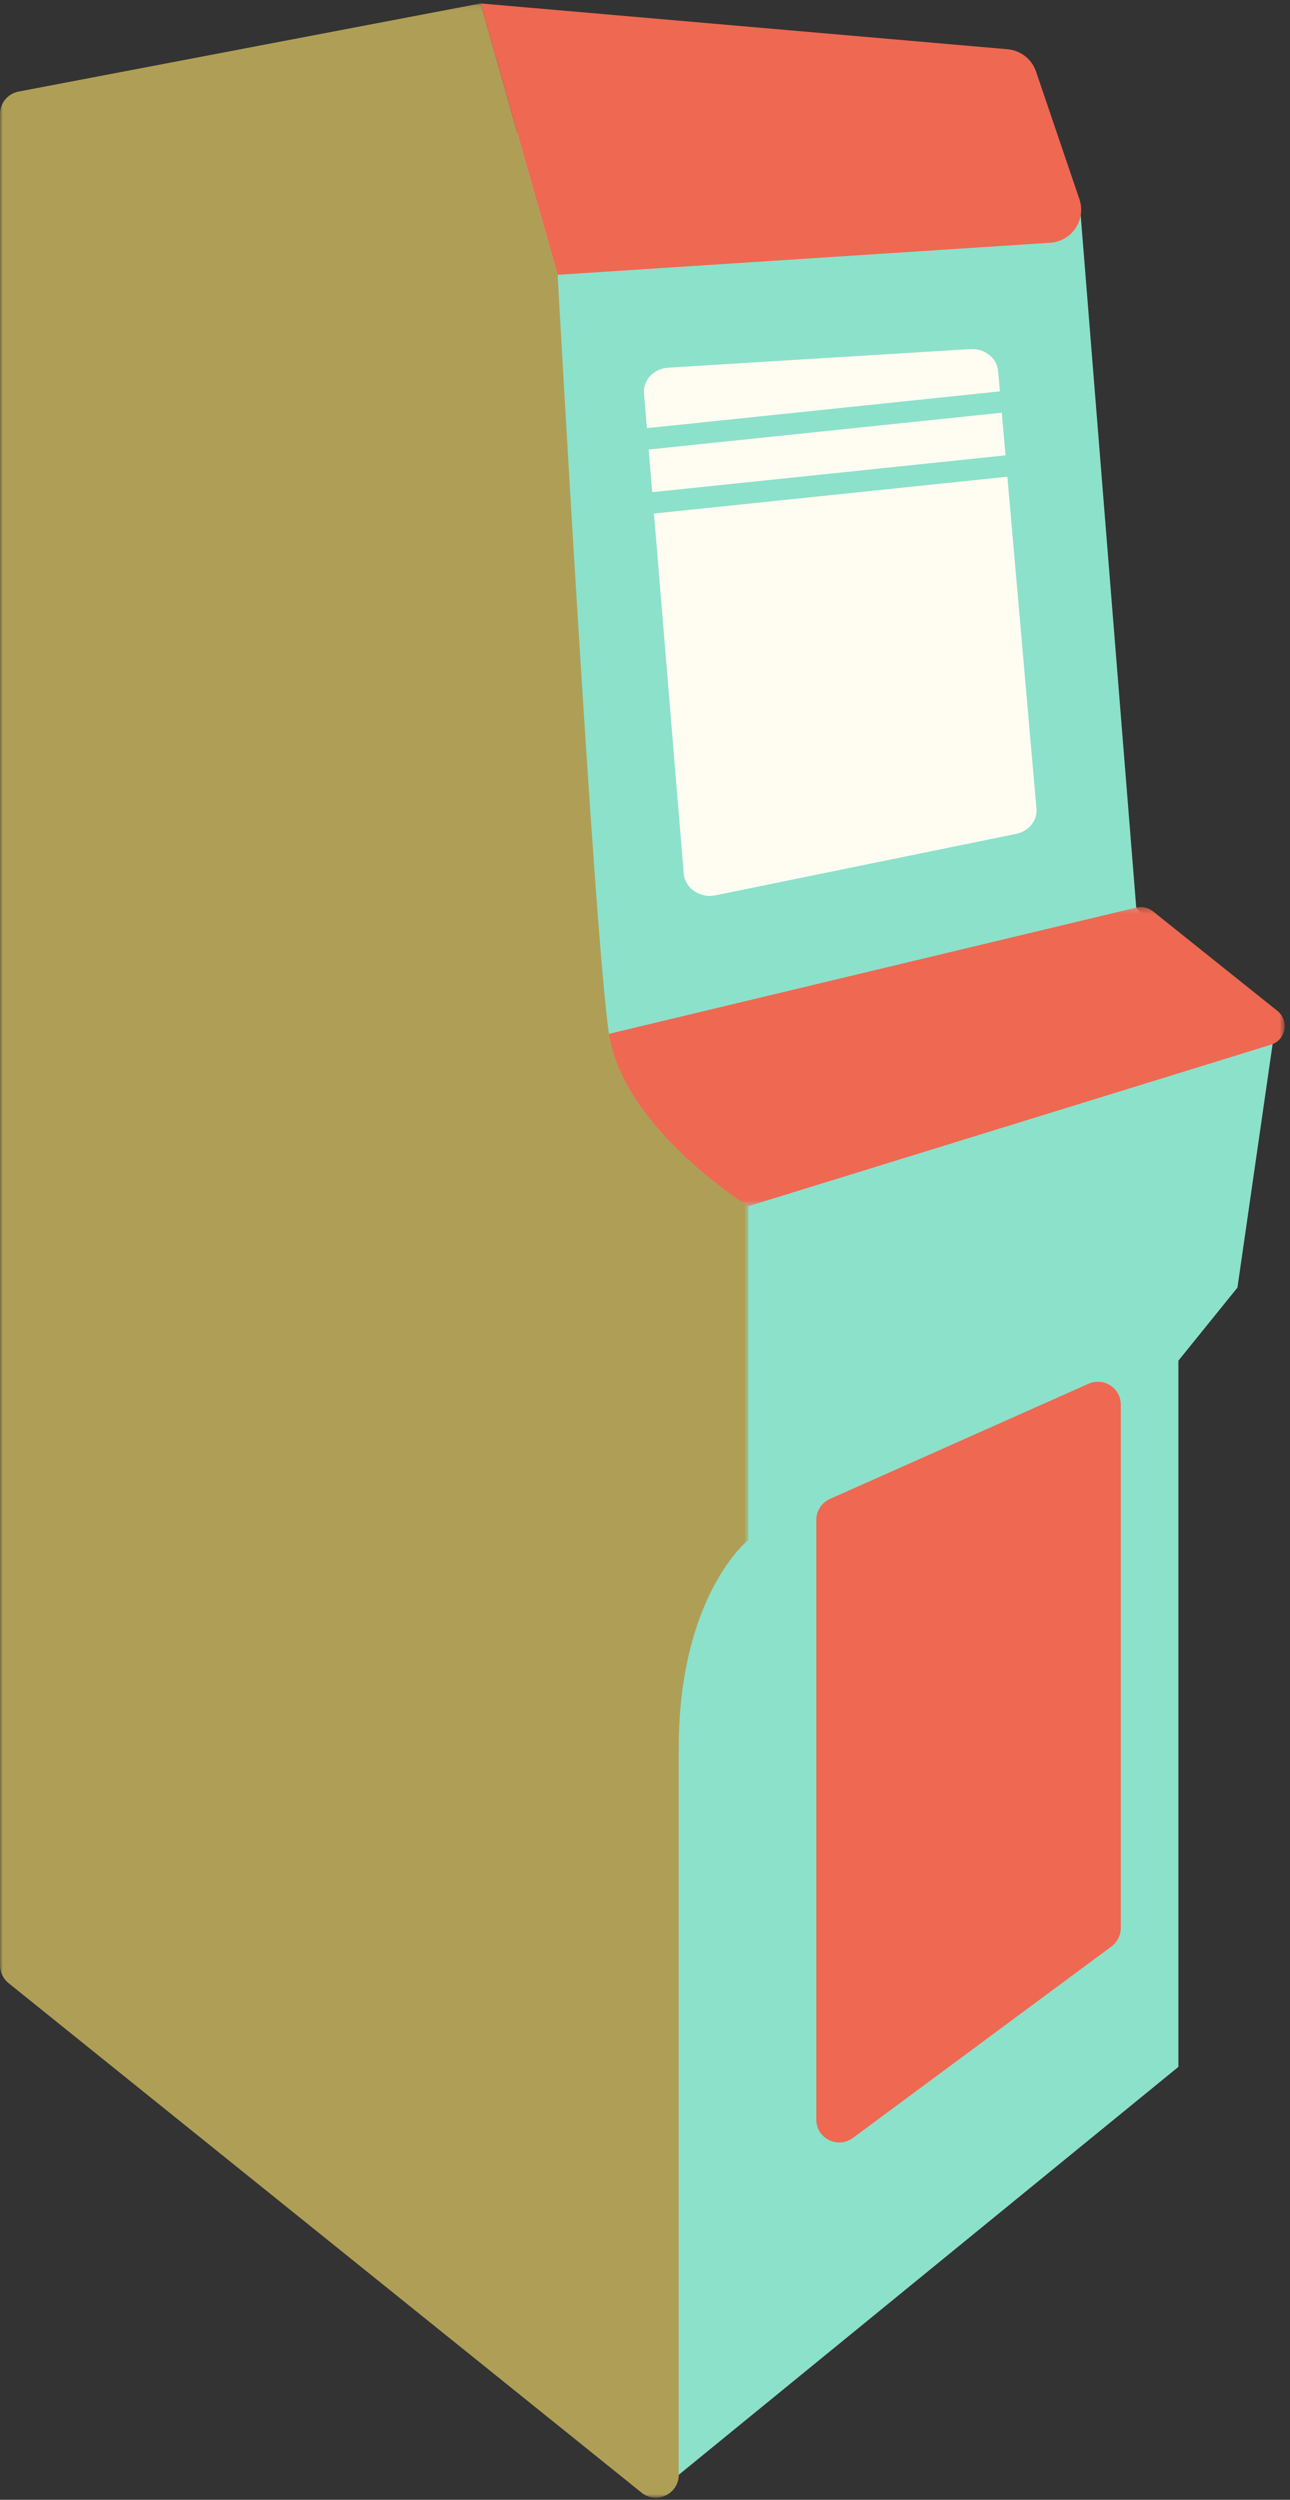 <?xml version="1.0" encoding="UTF-8" standalone="no"?>
<svg width="221px" height="428px" viewBox="0 0 221 428" version="1.1" xmlns="http://www.w3.org/2000/svg" xmlns:xlink="http://www.w3.org/1999/xlink">
    <rect x="0" y="0" width="221" height="428" fill="#333333" stroke="none"/>
    <!-- Generator: Sketch 40 (33762) - http://www.bohemiancoding.com/sketch -->
    <title>Page 1</title>
    <desc>Created with Sketch.</desc>
    <defs>
        <polygon id="path-1" points="117.373 51.516 117.373 0.301 0.527 0.301 0.527 51.516 117.373 51.516"></polygon>
        <polygon id="path-3" points="128.218 427.142 0 427.142 0 0.09 128.218 0.09"></polygon>
    </defs>
    <g id="Page-1" stroke="none" stroke-width="1" fill="none" fill-rule="evenodd">
        <g id="contact-overlay" transform="translate(-167, -262)">
            <g id="Group-5" transform="translate(167, 239)">
                <g id="Page-1" transform="translate(0, 23)">
                    <polygon id="Fill-1" fill="#8CE1CB" points="184.918 34.09 194.657 155.39 205.448 168.211 218.841 173.08 211.994 220.458 201.879 232.964 201.879 353.876 116.277 423.722 78.109 275.264 78.109 23.818 161.67 15.109"></polygon>
                    <g id="Group-22" transform="translate(0, 0.501)">
                        <g id="Group-4" transform="translate(102.718, 154.497)">
                            <mask id="mask-2" fill="white">
                                <use xlink:href="#path-1"></use>
                            </mask>
                            <g id="Clip-3"></g>
                            <path d="M1.617,22.009 L91.937,0.392 C92.939,0.154 93.997,0.388 94.801,1.03 L116.124,18.082 C118.208,19.751 117.579,23.079 115.025,23.867 L25.5,51.516 C25.5,51.516 -5.612,45.553 1.617,22.009" id="Fill-2" fill="#EF6852" mask="url(#mask-2)"></path>
                        </g>
                        <g id="Group-7">
                            <mask id="mask-4" fill="white">
                                <use xlink:href="#path-3"></use>
                            </mask>
                            <g id="Clip-6"></g>
                            <path d="M3.186,15.178 L82.336,0.09 L95.535,46.549 C95.535,46.549 101.821,160.181 104.335,176.508 C106.849,192.831 128.218,206.012 128.218,206.012 L128.218,263.144 C128.218,263.144 116.278,272.559 116.278,298.93 L116.278,423.223 C116.278,426.509 112.462,428.332 109.901,426.268 L1.461,339.032 C0.541,338.288 -0.001,337.168 -0.001,335.98 L-0.001,19.024 C-0.001,17.145 1.336,15.531 3.186,15.178" id="Fill-5" fill="#AF9F56" mask="url(#mask-4)"></path>
                        </g>
                        <path d="M82.337,0.089 L172.613,7.929 C174.852,8.126 176.768,9.624 177.491,11.75 L184.917,33.59 C186.119,37.117 183.642,40.82 179.92,41.064 L95.539,46.549 L82.337,0.089 Z" id="Fill-8" fill="#EF6852"></path>
                        <path d="M110.331,66.82 L117.143,149.116 C117.35,151.592 119.92,153.331 122.578,152.787 L174.082,142.27 C176.254,141.83 177.738,139.994 177.563,137.971 L170.995,63.014 C170.801,60.788 168.681,59.121 166.236,59.268 L114.488,62.448 C112.009,62.598 110.143,64.562 110.331,66.82" id="Fill-10" fill="#FFFDF1"></path>
                        <path d="M139.846,259.727 L139.846,362.396 C139.846,365.62 143.521,367.468 146.11,365.548 L190.424,332.754 C191.422,332.013 192.011,330.843 192.011,329.602 L192.011,239.995 C192.011,237.156 189.08,235.254 186.485,236.415 L142.175,256.143 C140.757,256.775 139.846,258.179 139.846,259.727" id="Fill-12" fill="#EF6852"></path>
                        <path d="M103.246,75.428 C106.536,75.112 175.672,67.895 175.672,67.895" id="Fill-14" fill="#8CE1CB"></path>
                        <path d="M103.422,77.255 L103.071,73.599 C106.315,73.289 174.789,66.141 175.481,66.069 L175.86,69.718 C175.171,69.79 106.681,76.939 103.422,77.255" id="Fill-16" fill="#8CE1CB"></path>
                        <path d="M103.246,86.482 C106.536,86.166 175.672,78.948 175.672,78.948" id="Fill-18" fill="#8CE1CB"></path>
                        <path d="M103.422,88.31 L103.071,84.654 C106.315,84.345 174.789,77.196 175.481,77.124 L175.86,80.774 C175.171,80.846 106.681,87.994 103.422,88.31" id="Fill-20" fill="#8CE1CB"></path>
                    </g>
                </g>
            </g>
        </g>
    </g>
</svg>